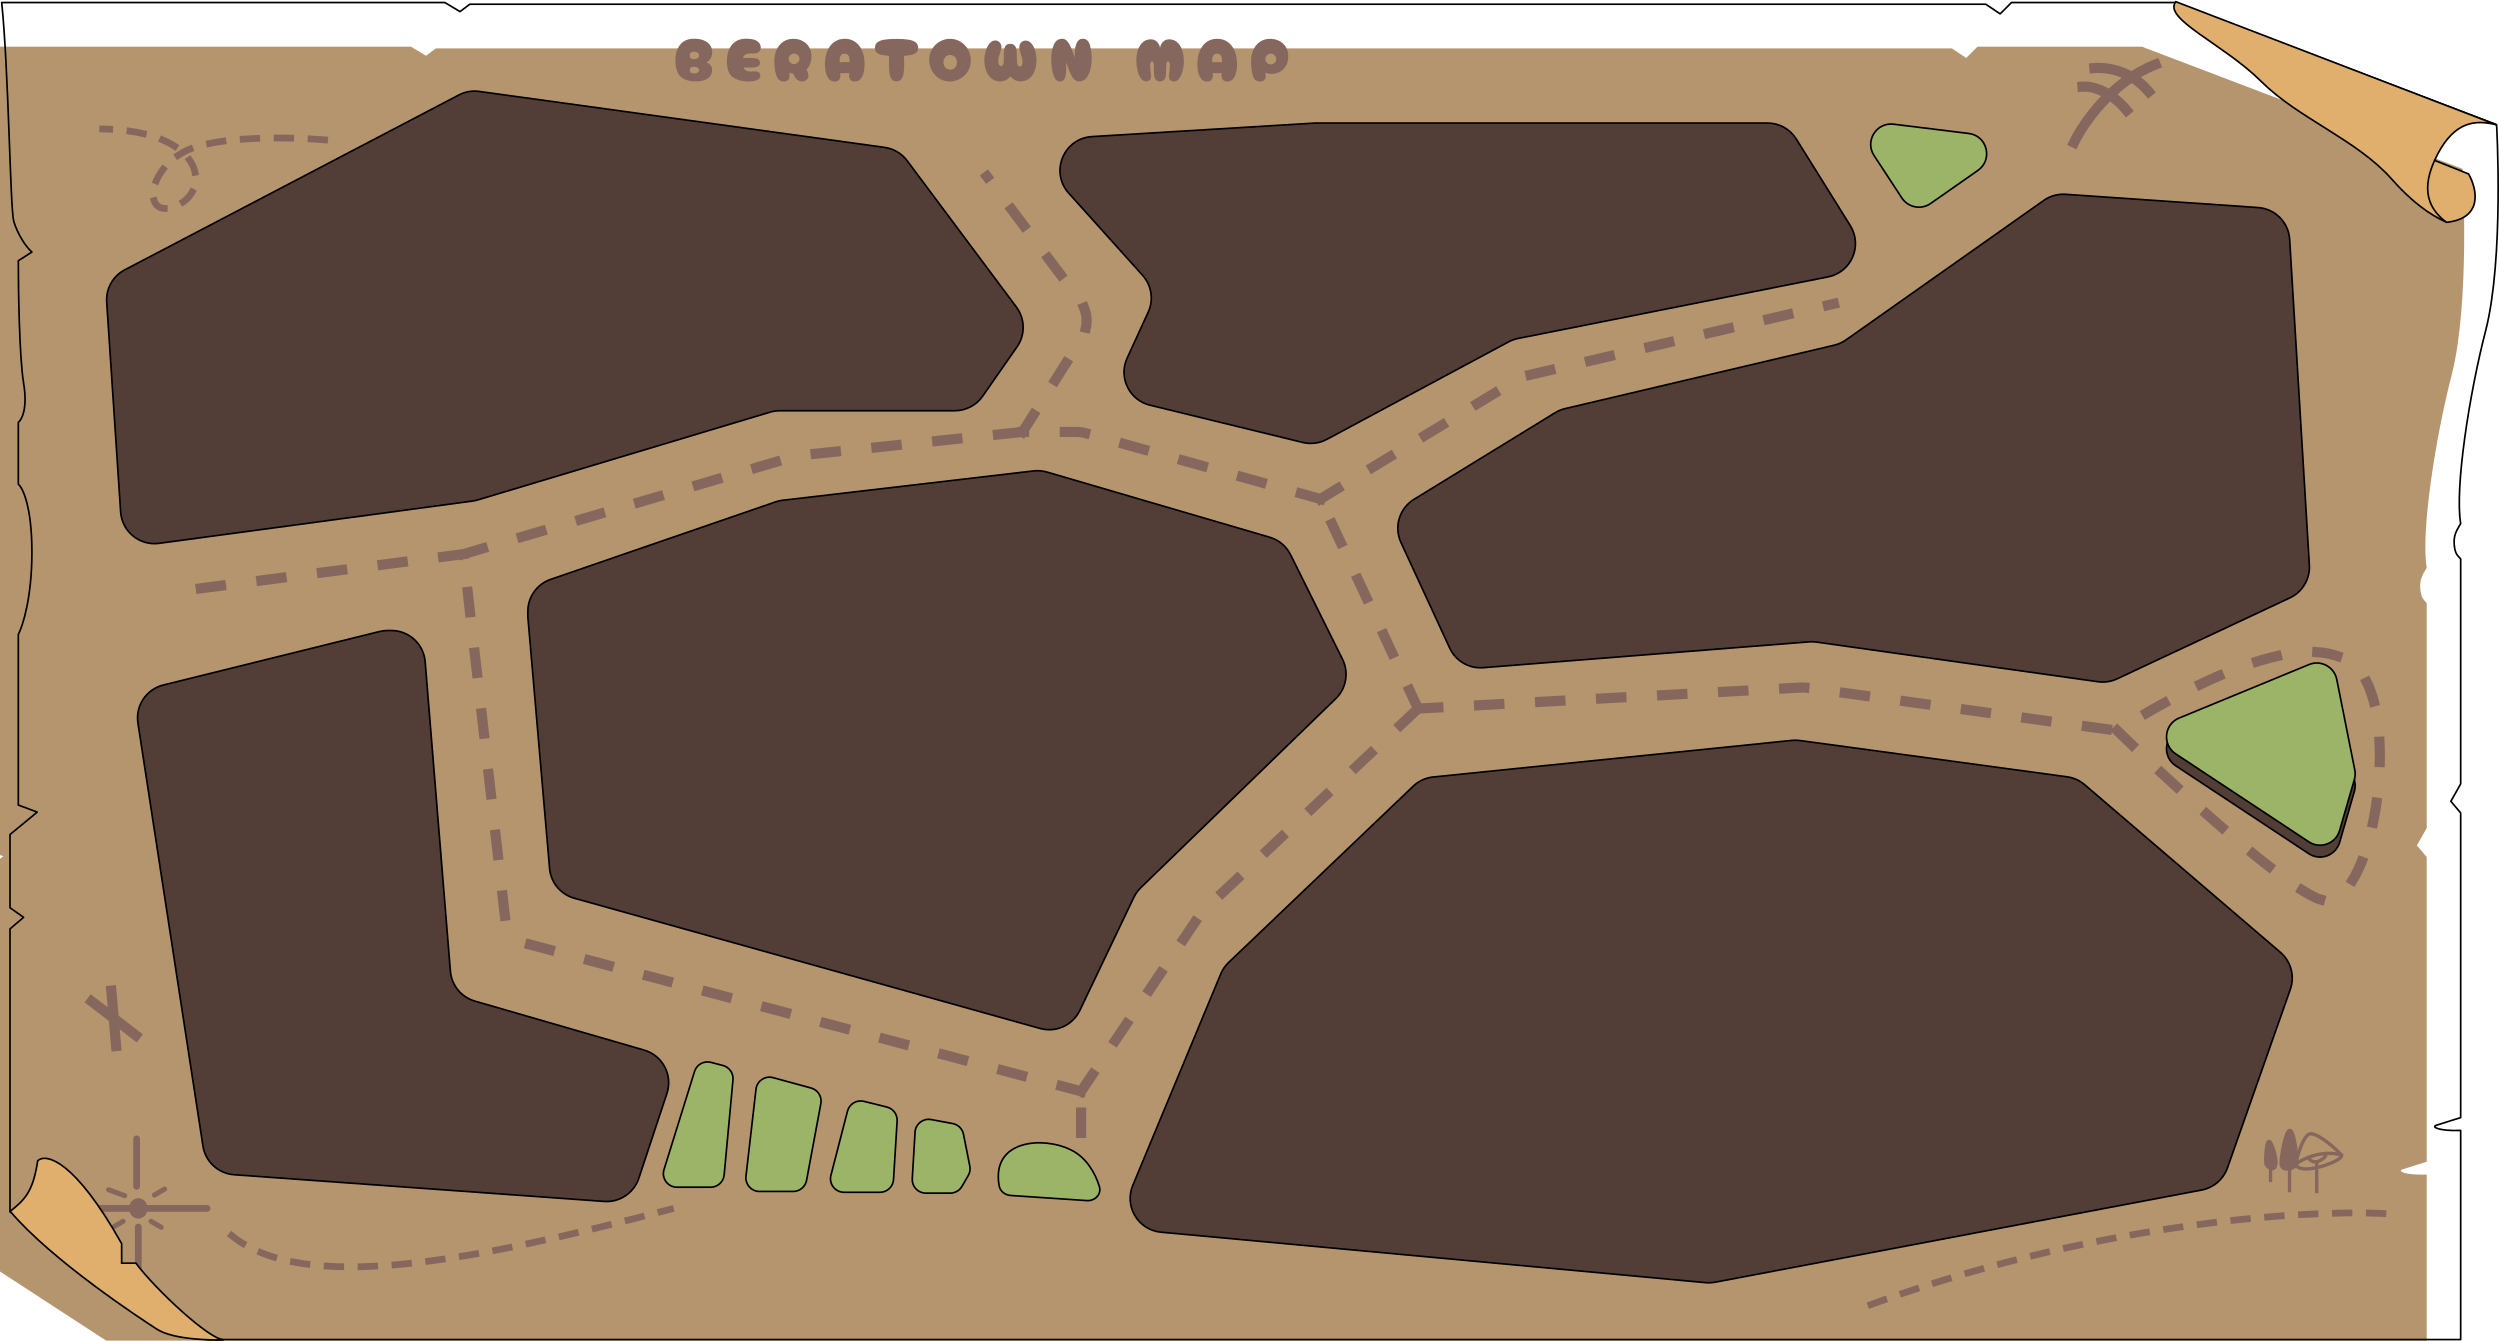 <svg width="1473" height="790" viewBox="0 0 1473 790" fill="none" xmlns="http://www.w3.org/2000/svg">
  <g filter="url(#filter0_i_22057_76)">
    <path d="M262.124 1.5H1C5.152 41.533 5.989 123.38 8.124 130.497C10.259 137.614 15.093 145.386 18.8 148.5L10.793 153.627C10.793 171.42 11.416 210.741 13.907 225.687C16.398 240.633 12.869 247.335 10.793 248.818V285.293C13.462 287.517 18.8 298.637 18.8 325.326C18.8 352.015 13.462 368.77 10.793 373.811V474.339L21.914 478.5L5.9 491.687V534.834L13.907 540.5L5.9 547.289V714L121.5 789.269H1449.83V666.055C1437.22 666.5 1432.3 664.068 1435.5 663C1438.7 661.932 1449.83 658.5 1449.83 658.5V479L1444.05 472.115L1449.83 461.885V329.329C1448.05 327.402 1446.36 326.194 1446 320.5C1445.64 314.806 1447.75 312.207 1449.83 308.5C1446.27 287.445 1455.01 231.697 1464.51 194.995C1475.5 152.5 1471 73.5 1471 73.5L1282 1.5H1185.15L1178.48 8.172L1170.03 2.5H276.803L271.021 6.838L262.124 1.5Z" fill="#B5956E"/>
  </g>
  <path d="M262.124 1.5H1C5.152 41.533 5.989 123.38 8.124 130.497C10.259 137.614 15.093 145.386 18.8 148.5L10.793 153.627C10.793 171.42 11.416 210.741 13.907 225.687C16.398 240.633 12.869 247.335 10.793 248.818V285.293C13.462 287.517 18.8 298.637 18.8 325.326C18.8 352.015 13.462 368.77 10.793 373.811V474.339L21.914 478.5L5.9 491.687V534.834L13.907 540.5L5.9 547.289V714L121.5 789.269H1449.83V666.055C1437.22 666.5 1432.3 664.068 1435.5 663C1438.7 661.932 1449.83 658.5 1449.83 658.5V479L1444.05 472.115L1449.83 461.885V329.329C1448.05 327.402 1446.36 326.194 1446 320.5C1445.64 314.806 1447.75 312.207 1449.83 308.5C1446.27 287.445 1455.01 231.697 1464.51 194.995C1475.5 152.5 1471 73.5 1471 73.5L1282 1.5H1185.15L1178.48 8.172L1170.03 2.5H276.803L271.021 6.838L262.124 1.5Z" stroke="black" stroke-linecap="round" stroke-linejoin="round"/>
  <path d="M1282 1L1471 73.547C1458.31 70.376 1446.51 71.657 1436.45 90.459C1435.71 91.849 1435.04 93.195 1434.45 94.5L1454.5 102.5C1459.33 111 1463.5 128.6 1441.5 131C1438.15 129.224 1425.93 124.472 1409.33 105.671C1388.59 82.168 1354.33 69.947 1332.33 48.011C1310.33 26.076 1274 11 1282 1Z" fill="#E1AF6D"/>
  <path d="M1441.5 131C1438.15 129.224 1425.93 124.472 1409.33 105.671C1388.59 82.168 1354.33 69.947 1332.33 48.011C1310.33 26.076 1274 11 1282 1L1471 73.547C1458.31 70.376 1446.51 71.657 1436.45 90.459C1435.71 91.849 1435.04 93.195 1434.45 94.5M1441.5 131C1433.97 125.355 1425.01 115.249 1434.45 94.5M1441.5 131C1463.5 128.6 1459.33 111 1454.5 102.5L1434.45 94.5" stroke="black" stroke-linecap="round"/>
  <path d="M456.955 295.705L324.484 341.353C316.415 344.134 311 351.728 311 360.262V363.349L323.808 511.691C324.525 519.997 330.319 526.987 338.348 529.232L612.812 605.974C622.171 608.591 632.056 604.101 636.245 595.333L668.052 528.74C669.076 526.597 670.473 524.654 672.178 523.001L787.007 411.673C793.257 405.614 794.87 396.208 790.996 388.413L760.394 326.836C757.912 321.841 753.456 318.109 748.102 316.542L616.902 278.142C614.327 277.388 611.627 277.161 608.962 277.472L461.149 294.749C459.72 294.916 458.314 295.236 456.955 295.705Z" fill="#523D37" stroke="black" stroke-linecap="round"/>
  <path d="M637 667.5V643M637 643L312.169 556.507C304.224 554.391 298.383 547.629 297.446 539.461L273 326.5M637 643L706.748 539.361C707.58 538.124 708.548 536.984 709.633 535.963L835.5 417.5M835.5 417.5L1061.07 405.106C1062.36 405.035 1063.64 405.088 1064.91 405.264L1247.5 430.5M835.5 417.5L778 294M1247.5 430.5C1275.83 458.333 1338.9 517 1364.5 529C1396.5 544 1414.5 432 1392.5 398.5C1370.5 365 1302.5 396 1247.5 430.5ZM778 294L639.647 255.241C637.89 254.749 636.075 254.5 634.251 254.5H602.5M778 294L893.773 223.657C895.58 222.559 897.549 221.755 899.607 221.274L1080.5 179M273 326.5L467.748 269.017C468.914 268.673 470.108 268.436 471.316 268.309L602.5 254.5M273 326.5L115.5 347M602.5 254.5L637.14 199.653C641.571 192.637 641.209 183.613 636.23 176.974L581.5 104" stroke="#86675E" stroke-width="6" stroke-linecap="square" stroke-dasharray="12 24"/>
  <path d="M1360.48 398.553L1283.95 430.06C1275.04 433.726 1273.86 445.86 1281.9 451.169L1360.36 503.008C1367.11 507.469 1376.25 504.105 1378.5 496.331L1387.19 466.307C1387.72 464.461 1387.8 462.514 1387.43 460.63L1376.82 407.307C1375.34 399.897 1367.47 395.677 1360.48 398.553Z" fill="#523D37" stroke="black" stroke-linecap="round"/>
  <path d="M1360.48 391.553L1283.95 423.06C1275.04 426.726 1273.86 438.86 1281.9 444.169L1360.36 496.008C1367.11 500.469 1376.25 497.105 1378.5 489.331L1387.19 459.307C1387.72 457.461 1387.8 455.514 1387.43 453.63L1376.82 400.307C1375.34 392.897 1367.47 388.677 1360.48 391.553Z" fill="#9BB468" stroke="black" stroke-linecap="round"/>
  <path d="M1120.59 116.656L1104.2 91.663C1098.6 83.116 1105.57 71.922 1115.71 73.174L1160 78.641C1170.91 79.988 1174.41 94.078 1165.41 100.382L1137.51 119.907C1131.96 123.789 1124.3 122.318 1120.59 116.656Z" fill="#9BB468" stroke="black" stroke-linecap="round"/>
  <path d="M425.934 627.78L418.894 625.936C414.757 624.853 410.499 627.215 409.228 631.298L391.23 689.122C389.627 694.272 393.475 699.5 398.869 699.5H418.708C422.84 699.5 426.292 696.354 426.674 692.24L431.872 636.259C432.234 632.36 429.721 628.772 425.934 627.78Z" fill="#9BB468" stroke="black" stroke-linecap="round"/>
  <path d="M477.89 641.061L455.487 634.951C450.76 633.662 445.995 636.887 445.435 641.754L439.526 693.085C438.979 697.835 442.693 702 447.474 702H467.354C471.206 702 474.512 699.254 475.218 695.466L483.649 650.245C484.412 646.151 481.907 642.157 477.89 641.061Z" fill="#9BB468" stroke="black" stroke-linecap="round"/>
  <path d="M522.533 652.267L509.02 648.911C504.76 647.853 500.443 650.425 499.345 654.675L489.581 692.5C488.274 697.564 492.098 702.5 497.327 702.5H518.478C522.705 702.5 526.203 699.212 526.463 694.993L528.59 660.524C528.827 656.671 526.28 653.198 522.533 652.267Z" fill="#9BB468" stroke="black" stroke-linecap="round"/>
  <path d="M561.282 661.987L548.591 659.643C543.863 658.77 539.439 662.234 539.152 667.033L537.507 694.522C537.232 699.12 540.887 703 545.493 703H559.855C562.706 703 565.343 701.482 566.774 699.016L570.483 692.624C571.461 690.94 571.79 688.956 571.41 687.046L567.675 668.292C567.035 665.08 564.502 662.582 561.282 661.987Z" fill="#9BB468" stroke="black" stroke-linecap="round"/>
  <path d="M640.359 707.385L595.491 704.369C592.184 704.146 589.265 701.908 588.692 698.643C583.887 671.247 614.986 669.493 631 677.5C640.344 682.172 645.345 691.36 647.723 699.031C649.157 703.661 645.195 707.71 640.359 707.385Z" fill="#9BB468" stroke="black" stroke-linecap="round"/>
  <path d="M833.141 294.205L916.257 243.184C918.074 242.068 920.058 241.251 922.133 240.762L1080.73 203.389C1083.22 202.802 1085.58 201.742 1087.67 200.267L1204.19 118.096C1207.95 115.447 1212.5 114.172 1217.09 114.488L1330.47 122.293C1340.5 122.984 1348.45 131.006 1349.06 141.038L1360.68 332.944C1361.17 341.127 1356.63 348.784 1349.2 352.263L1247.39 399.976C1243.87 401.623 1239.95 402.212 1236.11 401.671L1070.18 378.307C1068.73 378.103 1067.26 378.058 1065.81 378.174L873.898 393.397C865.547 394.06 857.668 389.448 854.158 381.841L825.445 319.631C821.199 310.43 824.505 299.507 833.141 294.205Z" fill="#523D37" stroke="black" stroke-linecap="round"/>
  <path d="M1227 51.044C1232.36 50.61 1243.34 53.275 1253 65" stroke="#86675E" stroke-width="6" stroke-linecap="square"/>
  <path d="M1234 40.093C1239.75 39.61 1254.73 40.558 1266 54" stroke="#86675E" stroke-width="6" stroke-linecap="square"/>
  <path d="M1222 84C1227.29 72.849 1244.3 48.036 1270 38" stroke="#86675E" stroke-width="6" stroke-linecap="square"/>
  <path d="M136.5 728C179 762.5 277 743.5 395 712.5" stroke="#86675E" stroke-width="4" stroke-linecap="square" stroke-dasharray="8 12"/>
  <path d="M40 712H122" stroke="#86675E" stroke-width="4" stroke-linecap="round"/>
  <path d="M80.5 671L80.5 699" stroke="#86675E" stroke-width="4" stroke-linecap="round"/>
  <path d="M81.5 723L81.5 751" stroke="#86675E" stroke-width="4" stroke-linecap="round"/>
  <path d="M64 701C66.333 701.833 71.5 703.7 73.5 704.5" stroke="#86675E" stroke-width="3" stroke-linecap="round"/>
  <path d="M91 704.108L97 700.608" stroke="#86675E" stroke-width="3" stroke-linecap="round"/>
  <path d="M89 719.608L95 723.108" stroke="#86675E" stroke-width="3" stroke-linecap="round"/>
  <path d="M72.5 719.608L66.5 723.108" stroke="#86675E" stroke-width="3" stroke-linecap="round"/>
  <ellipse cx="81.5" cy="712" rx="5.5" ry="6" fill="#86675E"/>
  <path d="M92.509 783.192C102.211 789.42 125.159 789.731 132 789.42C123.293 789.42 91.472 759.525 80.071 744.267H71.675V732.745C43.813 683.17 27.105 679.496 22.233 683.855C19.497 702.041 14.707 706.858 6 713.708C30.565 742.669 82.807 776.964 92.509 783.192Z" fill="#E1AF6D" stroke="black" stroke-linecap="round"/>
  <path d="M54 590L80 610" stroke="#86675E" stroke-width="6" stroke-linecap="square"/>
  <path d="M65.587 583.66L68.412 616.341" stroke="#86675E" stroke-width="6" stroke-linecap="square"/>
  <path d="M191.242 82.405C171.099 80.692 126.283 79.726 108.166 89.57C85.52 101.874 84.352 130.303 104.5 121C124.648 111.697 120.206 77.207 60.5 76" stroke="#86675E" stroke-width="4" stroke-linecap="square" stroke-dasharray="8 12"/>
  <path d="M1352.5 686.01C1353.83 680.01 1357.5 668.01 1361.5 668.01C1366.5 668.01 1377 677.51 1379.5 680.51M1352.5 686.01C1355.5 693.51 1382 683.51 1379.5 680.51M1352.5 686.01C1354.09 684.799 1356.72 683.244 1360 681.962M1379.5 680.51C1376.43 679.664 1373.39 679.428 1370.5 679.598M1360 681.962C1363.04 680.776 1366.63 679.825 1370.5 679.598M1360 681.962C1360.57 683.126 1362.28 684.986 1365 684.492M1370.5 679.598C1370.67 680.386 1370.1 682.371 1366.5 684.01C1365.97 684.251 1365.47 684.406 1365 684.492M1365 684.492V702.01" stroke="#86675E" stroke-width="2" stroke-linecap="square"/>
  <path d="M1349 666.009C1346.6 666.409 1344 681.51 1344 685.01C1344 688.705 1346.59 689.168 1349 688.605C1350.83 688.177 1352.57 687.157 1353 686.509C1354 685.009 1352 665.509 1349 666.009Z" fill="#86675E"/>
  <path d="M1349 688.605C1350.83 688.177 1352.57 687.157 1353 686.509C1354 685.009 1352 665.509 1349 666.009C1346.6 666.409 1344 681.51 1344 685.01C1344 688.705 1346.59 689.168 1349 688.605ZM1349 688.605V701.51" stroke="#86675E" stroke-width="2" stroke-linecap="square"/>
  <path d="M1337.02 672.525C1338.55 672.934 1341 681.102 1341 684.68C1341 688.457 1339.35 688.931 1337.81 688.354C1336.65 687.917 1335.54 686.874 1335.26 686.213C1334.63 684.679 1335.11 672.014 1337.02 672.525Z" fill="#86675E"/>
  <path d="M1337.81 688.354C1336.65 687.917 1335.54 686.874 1335.26 686.213C1334.63 684.679 1335.11 672.014 1337.02 672.525C1338.55 672.934 1341 681.102 1341 684.68C1341 688.457 1339.35 688.931 1337.81 688.354ZM1337.81 688.354V695.51" stroke="#86675E" stroke-width="2" stroke-linecap="square"/>
  <path d="M1404 715C1357.33 712.666 1230.4 720.6 1096 771" stroke="#86675E" stroke-width="4" stroke-linecap="square" stroke-dasharray="8 12"/>
  <path d="M409.872 47.964C405.888 47.94 402.9 46.956 400.908 45.012C398.94 43.068 397.956 39.912 397.956 35.544C397.956 31.584 398.916 28.476 400.836 26.22C402.756 23.94 405.468 22.8 408.972 22.8C411.132 22.8 413.016 23.124 414.624 23.772C416.232 24.42 417.468 25.344 418.332 26.544C419.196 27.744 419.628 29.16 419.628 30.792C419.628 32.088 419.34 33.24 418.764 34.248C418.212 35.256 417.384 36.156 416.28 36.948C417.168 37.092 417.936 37.572 418.584 38.388C419.256 39.204 419.592 40.152 419.592 41.232C419.592 42.384 419.28 43.476 418.656 44.508C418.056 45.516 417.024 46.344 415.56 46.992C414.12 47.64 412.224 47.964 409.872 47.964ZM407.388 34.536C407.82 34.752 408.36 34.86 409.008 34.86C409.776 34.86 410.436 34.68 410.988 34.32C411.564 33.936 411.852 33.372 411.852 32.628C411.852 31.908 411.564 31.368 410.988 31.008C410.436 30.624 409.764 30.432 408.972 30.432C408.348 30.432 407.82 30.54 407.388 30.756C407.052 30.9 406.8 31.152 406.632 31.512C406.464 31.872 406.38 32.256 406.38 32.664C406.38 33.072 406.464 33.456 406.632 33.816C406.8 34.152 407.052 34.392 407.388 34.536ZM407.388 42.96C407.844 43.152 408.384 43.248 409.008 43.248C409.776 43.248 410.436 43.092 410.988 42.78C411.564 42.444 411.852 41.952 411.852 41.304C411.852 40.68 411.564 40.2 410.988 39.864C410.412 39.528 409.74 39.36 408.972 39.36C408.372 39.36 407.844 39.456 407.388 39.648C407.052 39.792 406.8 40.02 406.632 40.332C406.464 40.62 406.38 40.944 406.38 41.304C406.38 41.664 406.464 42 406.632 42.312C406.8 42.6 407.052 42.816 407.388 42.96ZM446.244 42.24C447.396 42.6 447.972 43.356 447.972 44.508C447.972 45.588 447.42 46.44 446.316 47.064C445.212 47.688 443.304 48 440.592 48C437.208 48 434.304 47.184 431.88 45.552C429.48 43.92 428.28 40.68 428.28 35.832C428.28 33.384 428.7 31.176 429.54 29.208C430.38 27.24 431.628 25.68 433.284 24.528C434.964 23.376 437.016 22.8 439.44 22.8C442.68 22.8 444.96 23.304 446.28 24.312C447.6 25.296 448.26 26.508 448.26 27.948C448.26 28.62 448.092 29.244 447.756 29.82C447.42 30.372 446.916 30.804 446.244 31.116C445.668 31.404 444.924 31.548 444.012 31.548L443.04 31.512C442.848 31.488 442.572 31.476 442.212 31.476C440.964 31.476 439.98 31.704 439.26 32.16C438.54 32.592 438.048 33.264 437.784 34.176C438.792 34.128 439.704 34.104 440.52 34.104C442.944 34.104 444.516 34.176 445.236 34.32C446.052 34.488 446.676 34.812 447.108 35.292C447.564 35.772 447.792 36.336 447.792 36.984C447.792 37.632 447.576 38.196 447.144 38.676C446.712 39.132 446.064 39.444 445.2 39.612C444.528 39.756 442.896 39.828 440.304 39.828C439.248 39.828 438.504 39.816 438.072 39.792C438.816 41.376 440.208 42.168 442.248 42.168C442.368 42.168 442.644 42.144 443.076 42.096C443.652 42.048 444.144 42.024 444.552 42.024C445.248 42.024 445.812 42.096 446.244 42.24ZM478.102 32.988C478.102 34.74 477.838 36.288 477.31 37.632C476.806 38.976 476.086 40.104 475.15 41.016C475.942 42.24 476.338 43.428 476.338 44.58C476.338 45.564 475.954 46.38 475.186 47.028C474.442 47.676 473.59 48 472.63 48C472.078 48 471.574 47.916 471.118 47.748C470.662 47.58 470.17 47.292 469.642 46.884C469.186 46.524 468.754 46.032 468.346 45.408C467.938 44.784 467.614 44.136 467.374 43.464C466.582 43.368 465.79 43.164 464.998 42.852C465.142 43.62 465.214 44.208 465.214 44.616C465.214 46.896 464.026 48.036 461.65 48.036C459.658 48.036 458.254 46.872 457.438 44.544C456.622 42.216 456.214 39.372 456.214 36.012C456.214 33.732 456.622 31.596 457.438 29.604C458.278 27.588 459.55 25.968 461.254 24.744C462.958 23.496 465.034 22.872 467.482 22.872C469.45 22.872 471.238 23.292 472.846 24.132C474.454 24.948 475.726 26.124 476.662 27.66C477.622 29.196 478.102 30.972 478.102 32.988ZM464.638 34.68C464.638 35.496 464.962 36.216 465.61 36.84C466.258 37.44 467.002 37.74 467.842 37.74C468.706 37.74 469.45 37.44 470.074 36.84C470.722 36.216 471.046 35.496 471.046 34.68C471.046 33.84 470.722 33.12 470.074 32.52C469.45 31.896 468.706 31.584 467.842 31.584C467.002 31.584 466.258 31.896 465.61 32.52C464.962 33.144 464.638 33.864 464.638 34.68ZM491.662 48.072C490.054 48.072 488.758 47.292 487.774 45.732C486.814 44.148 486.25 42.012 486.082 39.324C486.058 38.94 486.046 38.376 486.046 37.632C486.046 34.728 486.526 32.16 487.486 29.928C488.446 27.672 489.802 25.932 491.554 24.708C493.33 23.46 495.394 22.836 497.746 22.836C500.098 22.836 502.15 23.46 503.902 24.708C505.678 25.932 507.034 27.66 507.97 29.892C508.93 32.124 509.41 34.704 509.41 37.632C509.41 38.376 509.398 38.94 509.374 39.324C509.206 42.06 508.642 44.196 507.682 45.732C506.722 47.268 505.426 48.036 503.794 48.036C502.474 48.036 501.55 47.676 501.022 46.956C500.518 46.236 500.266 45.36 500.266 44.328C500.266 43.848 500.302 43.428 500.374 43.068C499.126 43.116 498.022 43.14 497.062 43.14C496.462 43.14 495.802 43.116 495.082 43.068C495.154 43.428 495.19 43.848 495.19 44.328C495.19 45.384 494.926 46.272 494.398 46.992C493.894 47.712 492.982 48.072 491.662 48.072ZM494.83 36.66C496.126 36.612 497.074 36.588 497.674 36.588C498.322 36.588 499.27 36.612 500.518 36.66C500.566 36.396 500.59 36 500.59 35.472C500.59 34.344 500.35 33.432 499.87 32.736C499.39 32.016 498.646 31.656 497.638 31.656C496.654 31.656 495.922 32.004 495.442 32.7C494.962 33.396 494.722 34.296 494.722 35.4C494.722 35.808 494.758 36.228 494.83 36.66ZM540.979 28.164C540.979 29.748 540.319 30.9 538.999 31.62C537.703 32.316 535.579 32.736 532.627 32.88C532.723 34.032 532.771 35.52 532.771 37.344C532.771 39.888 532.627 41.928 532.339 43.464C532.075 44.976 531.607 46.104 530.935 46.848C530.263 47.568 529.327 47.928 528.127 47.928C526.951 47.928 526.051 47.544 525.427 46.776C524.803 46.008 524.371 44.868 524.131 43.356C523.891 41.844 523.771 39.84 523.771 37.344C523.771 35.664 523.807 34.176 523.879 32.88C521.887 32.784 520.279 32.58 519.055 32.268C517.855 31.932 516.967 31.44 516.391 30.792C515.815 30.144 515.527 29.268 515.527 28.164C515.527 26.82 515.983 25.764 516.895 24.996C517.807 24.228 519.175 23.688 520.999 23.376C522.823 23.064 525.211 22.908 528.163 22.908C531.139 22.908 533.551 23.064 535.399 23.376C537.247 23.688 538.639 24.228 539.575 24.996C540.511 25.764 540.979 26.82 540.979 28.164ZM559.744 48.036C557.56 48.06 555.532 47.52 553.66 46.416C551.812 45.312 550.324 43.8 549.196 41.88C548.092 39.936 547.516 37.788 547.468 35.436C547.444 33.18 547.972 31.092 549.052 29.172C550.132 27.252 551.62 25.728 553.516 24.6C555.412 23.448 557.488 22.872 559.744 22.872C561.952 22.848 563.992 23.4 565.864 24.528C567.76 25.656 569.26 27.204 570.364 29.172C571.468 31.14 572.02 33.312 572.02 35.688C572.02 37.92 571.468 39.972 570.364 41.844C569.26 43.716 567.76 45.204 565.864 46.308C563.992 47.412 561.952 47.988 559.744 48.036ZM559.852 41.016C560.956 41.016 561.892 40.62 562.66 39.828C563.452 39.036 563.836 38.004 563.812 36.732C563.812 35.436 563.428 34.392 562.66 33.6C561.892 32.808 560.956 32.412 559.852 32.412C558.748 32.412 557.812 32.808 557.044 33.6C556.276 34.392 555.892 35.436 555.892 36.732C555.892 38.004 556.276 39.036 557.044 39.828C557.812 40.62 558.748 41.016 559.852 41.016ZM589.44 48C587.52 48 585.84 47.472 584.4 46.416C582.984 45.36 581.892 43.86 581.124 41.916C580.356 39.972 579.972 37.68 579.972 35.04C579.972 33.504 580.224 31.86 580.728 30.108C581.256 28.356 582 26.88 582.96 25.68C583.944 24.456 585.084 23.844 586.38 23.844C587.436 23.844 588.312 24.228 589.008 24.996C589.704 25.764 590.052 26.712 590.052 27.84C590.052 28.176 589.968 28.632 589.8 29.208C589.656 29.76 589.488 30.336 589.296 30.936C588.936 31.968 588.66 32.88 588.468 33.672C588.276 34.44 588.18 35.184 588.18 35.904C588.18 36.96 588.336 37.728 588.648 38.208C588.96 38.688 589.344 38.928 589.8 38.928C590.4 38.928 590.82 38.628 591.06 38.028C591.324 37.404 591.456 36.264 591.456 34.608L591.42 32.124C591.42 30.204 591.672 28.68 592.176 27.552C592.68 26.4 593.688 25.824 595.2 25.824C596.328 25.824 597.18 26.136 597.756 26.76C598.332 27.384 598.704 28.176 598.872 29.136C599.04 30.072 599.124 31.212 599.124 32.556V34.392C599.124 36.144 599.268 37.392 599.556 38.136C599.868 38.856 600.36 39.216 601.032 39.216C601.488 39.216 601.836 38.988 602.076 38.532C602.34 38.052 602.472 37.344 602.472 36.408C602.472 35.712 602.388 35.016 602.22 34.32C602.052 33.624 601.788 32.736 601.428 31.656C601.116 30.624 600.888 29.856 600.744 29.352C600.624 28.824 600.564 28.32 600.564 27.84C600.564 26.712 600.924 25.776 601.644 25.032C602.388 24.288 603.252 23.916 604.236 23.916C605.652 23.916 606.84 24.516 607.8 25.716C608.784 26.892 609.516 28.344 609.996 30.072C610.476 31.8 610.716 33.456 610.716 35.04C610.716 37.68 610.332 39.972 609.564 41.916C608.796 43.86 607.692 45.36 606.252 46.416C604.836 47.448 603.168 47.964 601.248 47.964C600.192 47.964 599.16 47.724 598.152 47.244C597.144 46.764 596.208 46.044 595.344 45.084C594.48 46.044 593.532 46.776 592.5 47.28C591.492 47.76 590.472 48 589.44 48ZM624.263 48C623.087 48 622.127 47.28 621.383 45.84C620.663 44.4 620.147 42.66 619.835 40.62C619.523 38.58 619.367 36.612 619.367 34.716C619.367 31.62 619.859 28.872 620.843 26.472C621.851 24.048 623.531 22.836 625.883 22.836C626.915 22.836 627.815 23.232 628.583 24.024C629.375 24.816 630.059 25.848 630.635 27.12C631.211 28.368 631.907 30.108 632.723 32.34L633.335 34.032C633.287 33.12 633.263 32.448 633.263 32.016C633.263 29.208 633.635 26.976 634.379 25.32C635.147 23.664 636.359 22.836 638.015 22.836C640.007 22.836 641.375 24.024 642.119 26.4C642.863 28.752 643.235 31.524 643.235 34.716C643.235 36.612 642.995 38.58 642.515 40.62C642.059 42.66 641.279 44.4 640.175 45.84C639.071 47.28 637.631 48 635.855 48C634.775 48 633.827 47.616 633.011 46.848C632.219 46.056 631.547 45.084 630.995 43.932C630.467 42.78 629.831 41.196 629.087 39.18C628.703 38.124 628.403 37.332 628.187 36.804L628.223 39.72C628.223 41.616 628.127 43.152 627.935 44.328C627.743 45.48 627.359 46.38 626.783 47.028C626.231 47.676 625.391 48 624.263 48ZM683.436 48C682.62 48 681.936 47.796 681.384 47.388C680.856 46.956 680.484 46.38 680.268 45.66C680.076 44.988 679.956 44.256 679.908 43.464C679.884 42.672 679.872 41.556 679.872 40.116C679.872 38.772 679.812 37.776 679.692 37.128C679.596 36.48 679.344 36.156 678.936 36.156C678.456 36.156 678.12 36.372 677.928 36.804C677.736 37.212 677.64 37.8 677.64 38.568C677.64 39.264 677.736 40.356 677.928 41.844C677.952 42.132 678 42.588 678.072 43.212C678.144 43.836 678.18 44.352 678.18 44.76C678.18 45.912 677.916 46.728 677.388 47.208C676.884 47.688 676.14 47.928 675.156 47.928C673.98 47.928 672.96 47.292 672.096 46.02C671.232 44.748 670.584 43.164 670.152 41.268C669.72 39.348 669.504 37.464 669.504 35.616C669.504 33.408 669.816 31.356 670.44 29.46C671.088 27.564 672.048 26.04 673.32 24.888C674.616 23.736 676.176 23.16 678 23.16C679.536 23.16 680.76 23.64 681.672 24.6C682.584 25.536 683.196 26.676 683.508 28.02C683.772 26.7 684.36 25.56 685.272 24.6C686.208 23.64 687.432 23.16 688.944 23.16C690.744 23.16 692.28 23.724 693.552 24.852C694.848 25.956 695.832 27.504 696.504 29.496C697.2 31.488 697.548 33.792 697.548 36.408C697.548 38.112 697.308 39.876 696.828 41.7C696.348 43.5 695.676 45 694.812 46.2C693.948 47.4 692.964 48 691.86 48C690.852 48 690.084 47.748 689.556 47.244C689.028 46.74 688.764 45.912 688.764 44.76C688.764 44.232 688.86 43.248 689.052 41.808C689.244 40.272 689.34 39.168 689.34 38.496C689.34 36.936 688.92 36.156 688.08 36.156C687.648 36.156 687.372 36.504 687.252 37.2C687.156 37.896 687.096 39.024 687.072 40.584C687.072 41.76 687.048 42.744 687 43.536C686.952 44.304 686.844 45.012 686.676 45.66C686.484 46.356 686.1 46.92 685.524 47.352C684.972 47.784 684.276 48 683.436 48ZM711.105 48.072C709.497 48.072 708.201 47.292 707.217 45.732C706.257 44.148 705.693 42.012 705.525 39.324C705.501 38.94 705.489 38.376 705.489 37.632C705.489 34.728 705.969 32.16 706.929 29.928C707.889 27.672 709.245 25.932 710.997 24.708C712.773 23.46 714.837 22.836 717.189 22.836C719.541 22.836 721.593 23.46 723.345 24.708C725.121 25.932 726.477 27.66 727.413 29.892C728.373 32.124 728.853 34.704 728.853 37.632C728.853 38.376 728.841 38.94 728.817 39.324C728.649 42.06 728.085 44.196 727.125 45.732C726.165 47.268 724.869 48.036 723.237 48.036C721.917 48.036 720.993 47.676 720.465 46.956C719.961 46.236 719.709 45.36 719.709 44.328C719.709 43.848 719.745 43.428 719.817 43.068C718.569 43.116 717.465 43.14 716.505 43.14C715.905 43.14 715.245 43.116 714.525 43.068C714.597 43.428 714.633 43.848 714.633 44.328C714.633 45.384 714.369 46.272 713.841 46.992C713.337 47.712 712.425 48.072 711.105 48.072ZM714.273 36.66C715.569 36.612 716.517 36.588 717.117 36.588C717.765 36.588 718.713 36.612 719.961 36.66C720.009 36.396 720.033 36 720.033 35.472C720.033 34.344 719.793 33.432 719.313 32.736C718.833 32.016 718.089 31.656 717.081 31.656C716.097 31.656 715.365 32.004 714.885 32.7C714.405 33.396 714.165 34.296 714.165 35.4C714.165 35.808 714.201 36.228 714.273 36.66ZM742.225 48.036C740.257 48.036 738.913 46.908 738.193 44.652C737.497 42.396 737.149 39.516 737.149 36.012C737.149 33.732 737.557 31.596 738.373 29.604C739.213 27.588 740.485 25.968 742.189 24.744C743.893 23.496 745.969 22.872 748.417 22.872C750.385 22.872 752.173 23.292 753.781 24.132C755.389 24.948 756.661 26.124 757.597 27.66C758.557 29.196 759.037 30.972 759.037 32.988C759.037 35.316 758.569 37.272 757.633 38.856C756.697 40.44 755.485 41.616 753.997 42.384C752.509 43.152 750.937 43.536 749.281 43.536C747.937 43.536 746.701 43.308 745.573 42.852C745.717 43.62 745.789 44.208 745.789 44.616C745.789 46.896 744.601 48.036 742.225 48.036ZM748.777 37.956C749.641 37.956 750.385 37.644 751.009 37.02C751.657 36.372 751.981 35.628 751.981 34.788C751.981 33.924 751.657 33.18 751.009 32.556C750.385 31.908 749.641 31.584 748.777 31.584C747.937 31.584 747.193 31.908 746.545 32.556C745.897 33.18 745.573 33.924 745.573 34.788C745.573 35.628 745.897 36.372 746.545 37.02C747.193 37.644 747.937 37.956 748.777 37.956Z" fill="#86675E"/>
  <path d="M832.651 463.237L723.901 567.098C721.897 569.012 720.313 571.321 719.249 573.879L667.438 698.41C662.259 710.86 670.632 724.763 684.059 726.007L1004.94 755.74C1006.8 755.913 1008.68 755.824 1010.51 755.476L1297.28 701.144C1304.29 699.817 1310.05 694.86 1312.42 688.134L1349.45 582.922C1352.19 575.133 1349.87 566.461 1343.59 561.09L1228.26 462.333C1225.33 459.831 1221.75 458.225 1217.94 457.707L1060.49 436.32C1058.93 436.107 1057.34 436.081 1055.77 436.241L844.435 457.804C840.012 458.255 835.866 460.167 832.651 463.237Z" fill="#523D37" stroke="black" stroke-linecap="round"/>
  <path d="M270.33 55.968L73.546 158.957C66.528 162.63 62.339 170.099 62.864 178.003L71.081 301.644C71.849 313.197 82.236 321.686 93.711 320.138L278.435 295.211C279.477 295.071 280.506 294.848 281.512 294.546L453.686 242.845C455.552 242.285 457.49 242 459.438 242H562.561C569.102 242 575.229 238.802 578.969 233.436L599.25 204.337C604.176 197.269 604.023 187.841 598.87 180.938L534.504 94.705C531.303 90.415 526.515 87.588 521.212 86.856L282.339 53.875C278.216 53.306 274.018 54.037 270.33 55.968Z" fill="#523D37" stroke="black" stroke-linecap="round"/>
  <path d="M265.378 572.251L250.499 389.874C249.652 379.493 240.98 371.5 230.565 371.5H228.438C226.819 371.5 225.205 371.697 223.634 372.086L96.24 403.61C86.195 406.096 79.704 415.835 81.276 426.063L119.577 675.238C120.995 684.46 128.6 691.476 137.906 692.148L355.973 707.88C365.104 708.539 373.517 702.913 376.397 694.223L392.964 644.224C396.533 633.455 390.438 621.877 379.54 618.722L279.751 589.836C271.774 587.527 266.054 580.528 265.378 572.251Z" fill="#523D37" stroke="black" stroke-linecap="round"/>
  <path d="M673.216 162.228L629.706 113.823C618.514 101.372 626.658 81.503 643.368 80.489L775 72.5H1041.4C1048.3 72.5 1054.72 76.06 1058.37 81.918L1090.19 132.939C1097.59 144.808 1090.83 160.414 1077.11 163.138L894.428 199.418C892.487 199.804 890.613 200.476 888.869 201.411L781.75 258.879C777.404 261.21 772.35 261.854 767.558 260.686L677.552 238.742C665.34 235.765 658.869 222.392 664.113 210.968L676.519 183.941C679.846 176.693 678.548 168.16 673.216 162.228Z" fill="#523D37" stroke="black" stroke-linecap="round"/>
  <defs>
    <filter id="filter0_i_22057_76" x="-19.5" y="1" width="1491.91" height="814.769" filterUnits="userSpaceOnUse" color-interpolation-filters="sRGB">
      <feFlood flood-opacity="0" result="BackgroundImageFix"/>
      <feBlend mode="normal" in="SourceGraphic" in2="BackgroundImageFix" result="shape"/>
      <feColorMatrix in="SourceAlpha" type="matrix" values="0 0 0 0 0 0 0 0 0 0 0 0 0 0 0 0 0 0 127 0" result="hardAlpha"/>
      <feOffset dx="-20" dy="26"/>
      <feGaussianBlur stdDeviation="30"/>
      <feComposite in2="hardAlpha" operator="arithmetic" k2="-1" k3="1"/>
      <feColorMatrix type="matrix" values="0 0 0 0 0 0 0 0 0 0 0 0 0 0 0 0 0 0 0.2 0"/>
      <feBlend mode="normal" in2="shape" result="effect1_innerShadow_22057_76"/>
    </filter>
  </defs>
</svg>
